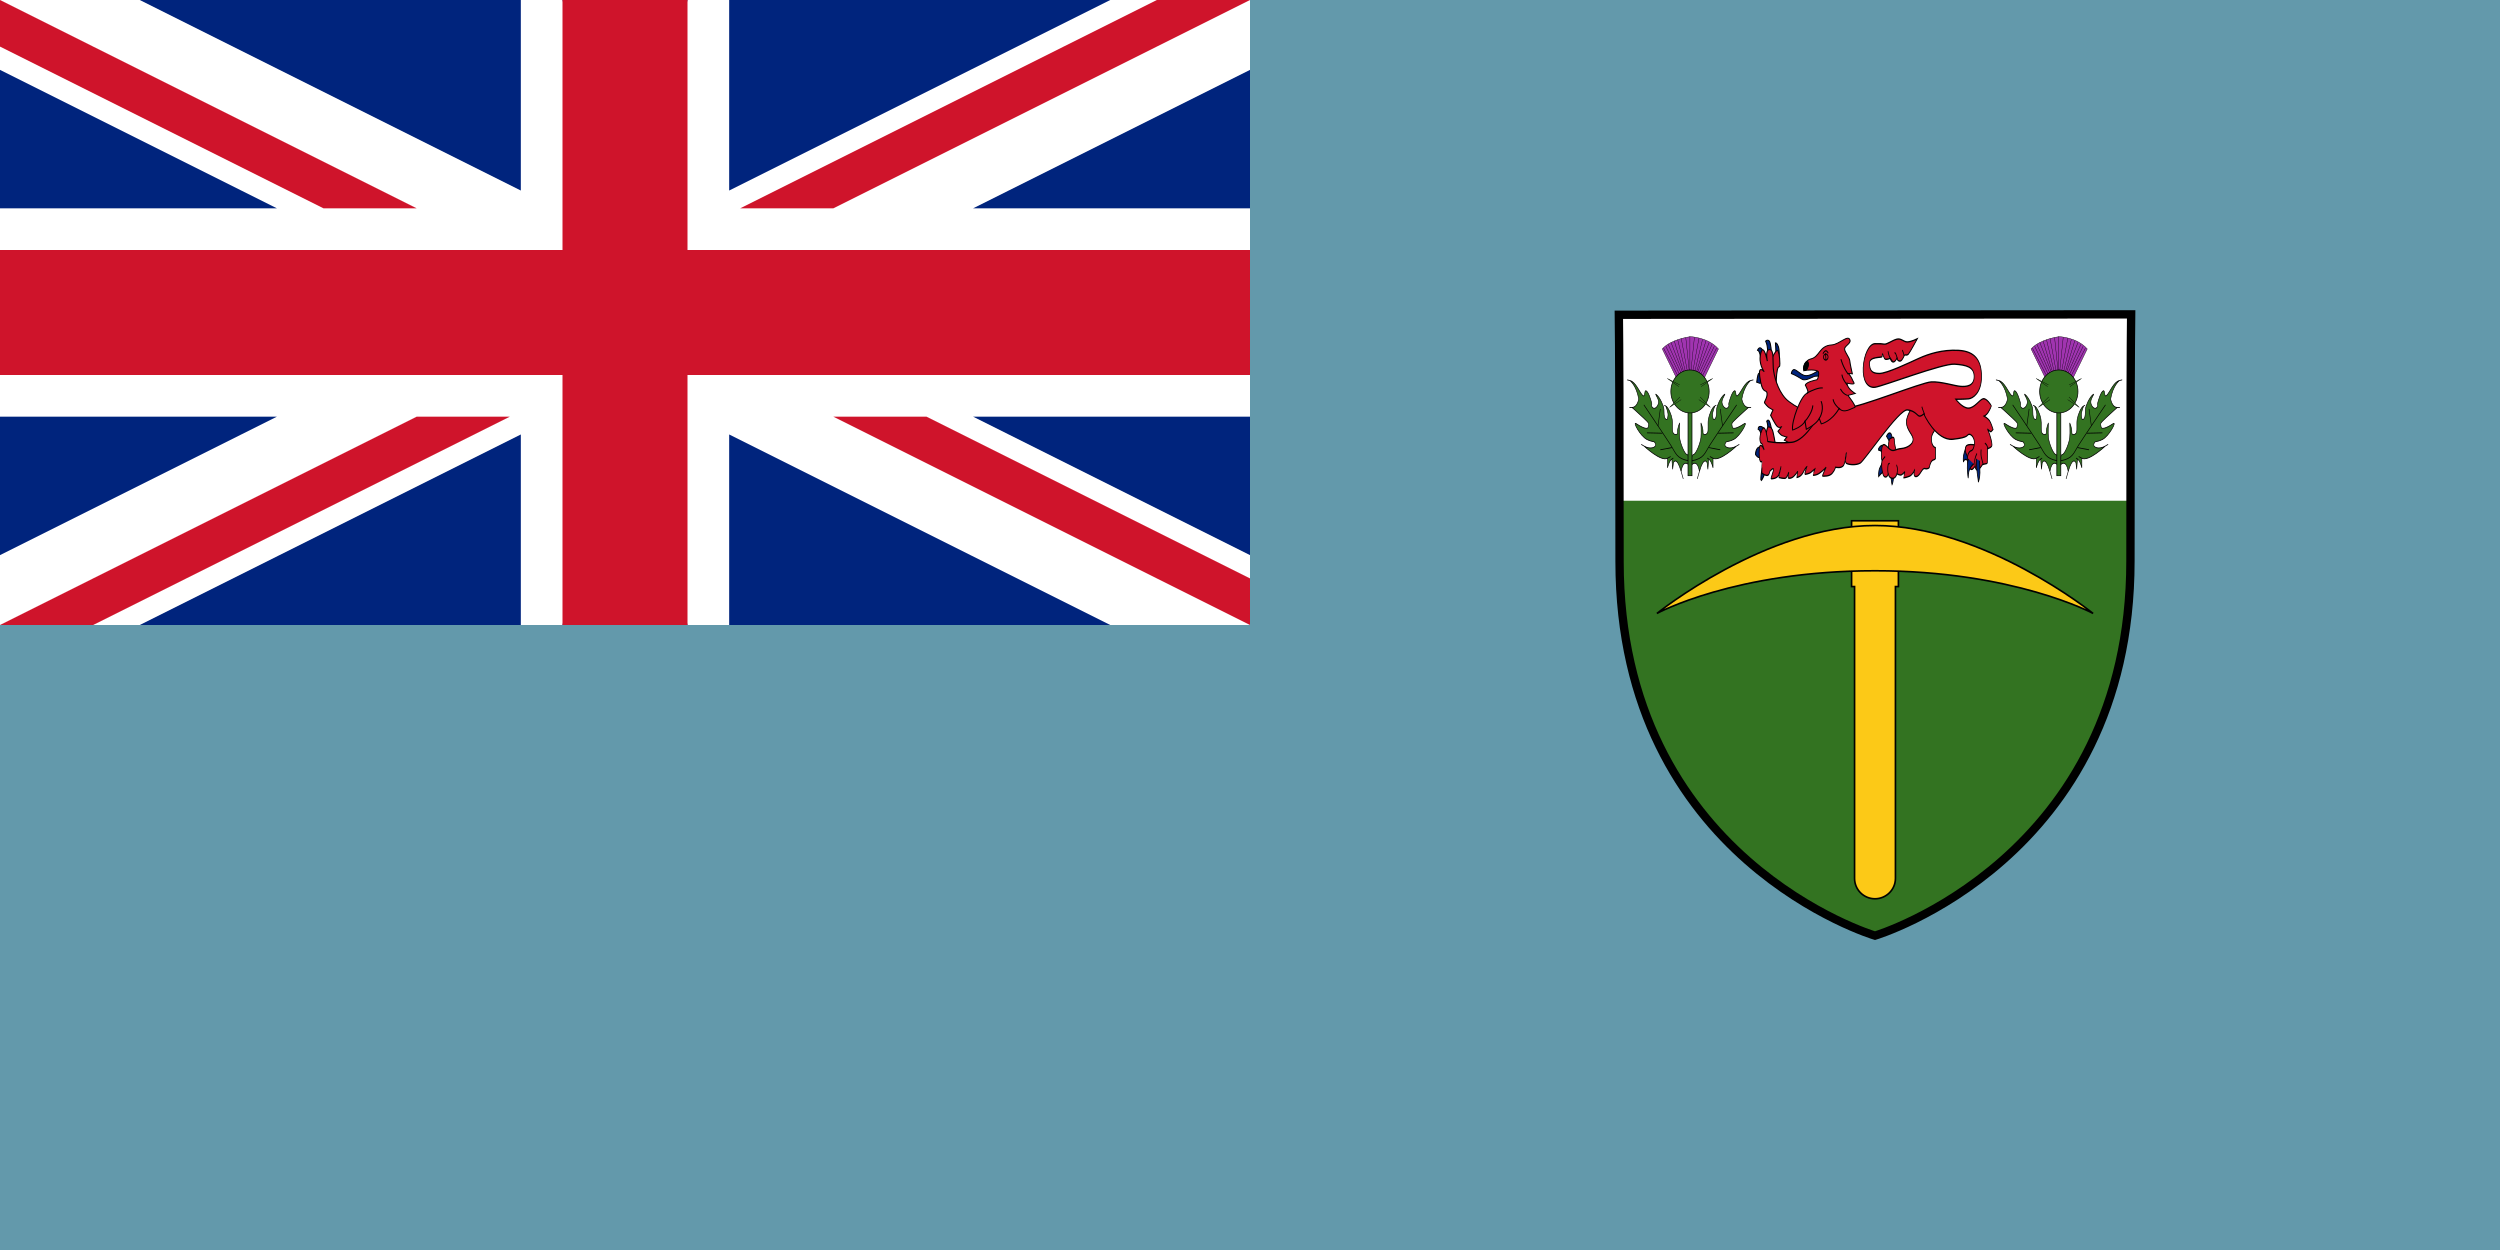 <?xml version="1.0" encoding="UTF-8" standalone="no"?>
<!-- Created with Inkscape (http://www.inkscape.org/) -->
<svg
   xmlns:svg="http://www.w3.org/2000/svg"
   xmlns="http://www.w3.org/2000/svg"
   xmlns:xlink="http://www.w3.org/1999/xlink"
   version="1.0"
   width="1500"
   height="750"
   id="Flag of Southern Rhodesia">
  <defs
     id="defs1529" />
  <rect
     width="1500"
     height="750"
     x="0"
     y="0"
     style="fill:#6399ab;fill-opacity:1;fill-rule:nonzero"
     id="rect1358" />
  <g
     transform="scale(0.5,0.5)"
     id="g1349">
    <rect
       width="1500"
       height="750"
       x="0"
       y="0"
       style="fill:#00247d;fill-opacity:1"
       id="rect1517" />
    <g
       id="upper_half">
      <polygon
         points="0,0 167.705,0 625,228.647 625,0 675,0 750,325 0,300 0,250 332.295,250 0,83.853 0,0 "
         style="fill:#ffffff"
         id="upper_left_white" />
      <use
         transform="matrix(-1,0,0,1,1500,0)"
         id="use1521"
         x="0"
         y="0"
         width="1500"
         height="750"
         xlink:href="#upper_left_white" />
      <path
         d="M 0,0 L 500,250 L 388.197,250 L 0,55.902 L 0,0 z M 1500,0 L 1000,250 L 888.197,250 L 1388.197,0 L 1500,0 z "
         style="fill:#cf142b"
         id="upper_red_diagonals" />
    </g>
    <use
       transform="matrix(-1,0,0,-1,1500,750)"
       id="use1524"
       x="0"
       y="0"
       width="1500"
       height="750"
       xlink:href="#upper_half" />
    <path
       d="M 675,0 L 825,0 L 825,300 L 1500,300 L 1500,450 L 825,450 L 825,750 L 675,750 L 675,450 L 0,450 L 0,300 L 675,300 L 675,0 z "
       style="fill:#cf142b"
       id="path1526" />
  </g>
  <g
     id="g20271">
    <path
       d="M 1278.69,188.609 L 971.309,188.855 C 971.546,206.614 971.731,248.073 971.731,336.899 C 971.731,515.799 1124.999,561.392 1124.999,561.392 C 1124.999,561.392 1278.268,515.552 1278.268,336.652 C 1278.268,247.827 1278.453,206.368 1278.69,188.609 z "
       style="fill:#337321;fill-opacity:1;fill-rule:evenodd"
       id="path6684" />
    <path
       d="M 1278.687,188.609 L 971.312,188.859 C 971.514,203.982 971.674,236.311 971.718,300.421 L 1278.281,300.421 C 1278.325,236.147 1278.485,203.751 1278.687,188.609 z "
       style="fill:#ffffff;fill-opacity:1;fill-rule:evenodd"
       id="path6686" />
    <g
       transform="matrix(1.093,0,0,1.063,51.621,466.681)"
       id="g7563">
      <g
         transform="matrix(1.887,0,0,2.178,278.999,-108.32)"
         id="g24570">
        <path
           d="M 310.688,-61.406 L 315.375,-52.844 L 315.812,-52.656 L 318.812,-52.094 L 318.906,-52.062 L 318.906,-52.094 L 321.906,-52.656 L 322.344,-52.844 L 327.031,-61.406 C 323.982,-64.456 318.875,-64.594 318.875,-64.594 C 318.875,-64.594 313.261,-63.979 310.688,-61.406 z "
           style="fill:#a034b0;fill-opacity:1;fill-rule:evenodd;stroke:#000000;stroke-width:0.1;stroke-linecap:butt;stroke-linejoin:miter;stroke-miterlimit:4;stroke-dasharray:none;stroke-opacity:1"
           id="path24572" />
        <g
           id="g24574">
          <g
             transform="translate(0.121,0)"
             id="g24576">
            <g
               id="g24578">
              <path
                 d="M 310.95,-61.619 L 316.152,-52.609"
                 style="fill:none;fill-opacity:0.75;fill-rule:evenodd;stroke:#000000;stroke-width:0.1;stroke-linecap:butt;stroke-linejoin:miter;stroke-miterlimit:4;stroke-dasharray:none;stroke-opacity:1"
                 id="path24580" />
              <path
                 d="M 311.61,-62.104 L 316.885,-52.389"
                 style="fill:none;fill-opacity:0.75;fill-rule:evenodd;stroke:#000000;stroke-width:0.1;stroke-linecap:butt;stroke-linejoin:miter;stroke-miterlimit:4;stroke-dasharray:none;stroke-opacity:1"
                 id="path24582" />
              <path
                 d="M 312.274,-62.591 L 317.537,-52.162"
                 style="fill:none;fill-opacity:0.75;fill-rule:evenodd;stroke:#000000;stroke-width:0.1;stroke-linecap:butt;stroke-linejoin:miter;stroke-miterlimit:4;stroke-dasharray:none;stroke-opacity:1"
                 id="path24584" />
              <path
                 d="M 313.115,-63.077 L 317.889,-52.117"
                 style="fill:none;fill-opacity:0.75;fill-rule:evenodd;stroke:#000000;stroke-width:0.1;stroke-linecap:butt;stroke-linejoin:miter;stroke-miterlimit:4;stroke-dasharray:none;stroke-opacity:1"
                 id="path24586" />
              <path
                 d="M 314.044,-63.519 L 317.977,-51.984"
                 style="fill:none;fill-opacity:0.75;fill-rule:evenodd;stroke:#000000;stroke-width:0.1;stroke-linecap:butt;stroke-linejoin:miter;stroke-miterlimit:4;stroke-dasharray:none;stroke-opacity:1"
                 id="path24588" />
              <path
                 d="M 315.052,-63.828 L 318.338,-51.676"
                 style="fill:none;fill-opacity:0.75;fill-rule:evenodd;stroke:#000000;stroke-width:0.1;stroke-linecap:butt;stroke-linejoin:miter;stroke-miterlimit:4;stroke-dasharray:none;stroke-opacity:1"
                 id="path24590" />
              <path
                 d="M 316.077,-64.182 L 318.773,-51.277"
                 style="fill:none;fill-opacity:0.75;fill-rule:evenodd;stroke:#000000;stroke-width:0.1;stroke-linecap:butt;stroke-linejoin:miter;stroke-miterlimit:4;stroke-dasharray:none;stroke-opacity:1"
                 id="path24592" />
              <path
                 d="M 317.403,-64.403 L 318.905,-51.454"
                 style="fill:none;fill-opacity:0.75;fill-rule:evenodd;stroke:#000000;stroke-width:0.1;stroke-linecap:butt;stroke-linejoin:miter;stroke-miterlimit:4;stroke-dasharray:none;stroke-opacity:1"
                 id="path24594" />
            </g>
            <g
               transform="matrix(-1,0,0,1,637.324,0)"
               id="g24596">
              <path
                 d="M 310.95,-61.619 L 316.152,-52.609"
                 style="fill:none;fill-opacity:0.75;fill-rule:evenodd;stroke:#000000;stroke-width:0.1;stroke-linecap:butt;stroke-linejoin:miter;stroke-miterlimit:4;stroke-dasharray:none;stroke-opacity:1"
                 id="path24598" />
              <path
                 d="M 311.61,-62.104 L 316.885,-52.389"
                 style="fill:none;fill-opacity:0.75;fill-rule:evenodd;stroke:#000000;stroke-width:0.1;stroke-linecap:butt;stroke-linejoin:miter;stroke-miterlimit:4;stroke-dasharray:none;stroke-opacity:1"
                 id="path24600" />
              <path
                 d="M 312.274,-62.591 L 317.537,-52.162"
                 style="fill:none;fill-opacity:0.75;fill-rule:evenodd;stroke:#000000;stroke-width:0.1;stroke-linecap:butt;stroke-linejoin:miter;stroke-miterlimit:4;stroke-dasharray:none;stroke-opacity:1"
                 id="path24602" />
              <path
                 d="M 313.115,-63.077 L 317.889,-52.117"
                 style="fill:none;fill-opacity:0.75;fill-rule:evenodd;stroke:#000000;stroke-width:0.1;stroke-linecap:butt;stroke-linejoin:miter;stroke-miterlimit:4;stroke-dasharray:none;stroke-opacity:1"
                 id="path24604" />
              <path
                 d="M 314.044,-63.519 L 317.977,-51.984"
                 style="fill:none;fill-opacity:0.75;fill-rule:evenodd;stroke:#000000;stroke-width:0.1;stroke-linecap:butt;stroke-linejoin:miter;stroke-miterlimit:4;stroke-dasharray:none;stroke-opacity:1"
                 id="path24606" />
              <path
                 d="M 315.052,-63.828 L 318.338,-51.676"
                 style="fill:none;fill-opacity:0.75;fill-rule:evenodd;stroke:#000000;stroke-width:0.1;stroke-linecap:butt;stroke-linejoin:miter;stroke-miterlimit:4;stroke-dasharray:none;stroke-opacity:1"
                 id="path24608" />
              <path
                 d="M 316.077,-64.182 L 318.773,-51.277"
                 style="fill:none;fill-opacity:0.75;fill-rule:evenodd;stroke:#000000;stroke-width:0.1;stroke-linecap:butt;stroke-linejoin:miter;stroke-miterlimit:4;stroke-dasharray:none;stroke-opacity:1"
                 id="path24610" />
              <path
                 d="M 317.403,-64.403 L 318.905,-51.454"
                 style="fill:none;fill-opacity:0.75;fill-rule:evenodd;stroke:#000000;stroke-width:0.1;stroke-linecap:butt;stroke-linejoin:miter;stroke-miterlimit:4;stroke-dasharray:none;stroke-opacity:1"
                 id="path24612" />
            </g>
          </g>
          <path
             d="M 318.728,-64.69 L 318.728,-52.375"
             style="fill:none;fill-opacity:0.75;fill-rule:evenodd;stroke:#000000;stroke-width:0.1;stroke-linecap:butt;stroke-linejoin:miter;stroke-miterlimit:4;stroke-dasharray:none;stroke-opacity:1"
             id="path24614" />
        </g>
      </g>
      <g
         transform="matrix(0.298,0,0,0.38,800.562,-261.365)"
         id="g4847">
        <g
           transform="matrix(5.359,0,0,6.187,-1439.567,432.381)"
           style="fill:#337321"
           id="g24540">
          <path
             d="M 318.552,-33.666 C 316.165,-35.522 315.635,-32.252 315.635,-32.252 C 315.635,-32.252 317.226,-28.363 315.635,-32.252 C 314.044,-36.141 312.983,-34.373 312.983,-34.373 L 312.718,-32.782 L 312.453,-35.257 C 312.453,-35.257 313.425,-35.699 312.453,-35.257 C 311.481,-34.815 310.95,-33.136 310.95,-33.136 L 310.95,-35.434 C 310.95,-35.434 313.248,-36.318 310.95,-35.434 C 308.652,-34.55 302.907,-38.351 302.907,-38.351 C 302.907,-38.351 300.786,-39.234 302.907,-38.351 C 305.028,-37.467 307.238,-37.997 306.796,-38.881 C 306.354,-39.765 306.177,-39.146 303.879,-39.942 C 301.581,-40.737 298.841,-44.361 300.167,-43.742 C 301.493,-43.124 304.144,-42.063 304.321,-42.947 C 304.498,-43.831 304.94,-43.654 302.642,-45.156 C 300.344,-46.659 298.753,-47.631 298.753,-47.631 C 298.753,-47.631 296.896,-47.631 298.753,-47.631 C 300.609,-47.631 301.051,-49.664 301.051,-49.664 C 300.255,-52.935 298.046,-54.084 298.046,-54.084 C 298.046,-54.084 296.013,-54.437 298.046,-54.084 C 300.078,-53.73 301.316,-51.255 302.377,-50.548 C 303.437,-49.841 302.818,-51.874 303.614,-51.609 C 304.409,-51.344 305.205,-49.488 305.47,-48.78 C 305.735,-48.073 305.117,-48.073 305.912,-47.543 C 306.708,-47.013 308.033,-48.162 307.857,-49.134 C 307.68,-50.106 306.177,-51.255 307.238,-50.637 C 308.299,-50.018 309.624,-48.073 309.713,-47.189 C 309.801,-46.306 309.624,-45.422 310.243,-44.891 C 310.862,-44.361 311.039,-45.068 311.127,-45.775 C 311.215,-46.482 310.331,-47.985 310.331,-47.985 C 310.331,-47.985 309.359,-48.338 310.331,-47.985 C 311.304,-47.631 312.276,-45.864 312.541,-44.803 C 312.806,-43.742 312.453,-42.24 312.806,-41.621 C 313.16,-41.002 314.486,-40.825 314.397,-41.709 C 314.309,-42.593 315.104,-43.919 315.104,-43.919 C 315.104,-43.919 314.928,-41.621 315.104,-40.384 C 315.281,-39.146 316.784,-36.406 317.668,-36.318 C 318.552,-36.229 318.728,-33.578 318.552,-33.666 z "
             style="fill:#337321;fill-opacity:1;fill-rule:evenodd;stroke:#000000;stroke-width:0.2;stroke-linecap:butt;stroke-linejoin:miter;stroke-miterlimit:4;stroke-dasharray:none;stroke-opacity:1"
             id="path24542" />
          <g
             style="fill:#337321"
             id="g24544">
            <path
               d="M 318.286,-34.815 C 314.044,-35.345 313.779,-36.671 312.188,-38.439 C 310.597,-40.207 302.818,-48.25 302.818,-48.25"
               style="fill:#337321;fill-opacity:0.75;fill-rule:evenodd;stroke:#000000;stroke-width:0.2;stroke-linecap:butt;stroke-linejoin:miter;stroke-miterlimit:4;stroke-dasharray:none;stroke-opacity:1"
               id="path24546" />
            <path
               d="M 307.68,-43.212 L 308.475,-47.278"
               style="fill:#337321;fill-opacity:0.75;fill-rule:evenodd;stroke:#000000;stroke-width:0.2;stroke-linecap:butt;stroke-linejoin:miter;stroke-miterlimit:4;stroke-dasharray:none;stroke-opacity:1"
               id="path24548" />
            <path
               d="M 309.182,-41.444 L 303.879,-41.533"
               style="fill:#337321;fill-opacity:0.75;fill-rule:evenodd;stroke:#000000;stroke-width:0.2;stroke-linecap:butt;stroke-linejoin:miter;stroke-miterlimit:4;stroke-dasharray:none;stroke-opacity:1"
               id="path24550" />
            <path
               d="M 312.453,-37.997 L 308.475,-37.467"
               style="fill:#337321;fill-opacity:0.75;fill-rule:evenodd;stroke:#000000;stroke-width:0.2;stroke-linecap:butt;stroke-linejoin:miter;stroke-miterlimit:4;stroke-dasharray:none;stroke-opacity:1"
               id="path24552" />
          </g>
        </g>
        <g
           transform="matrix(-5.359,0,0,6.187,1977.016,432.381)"
           style="fill:#337321"
           id="g24554">
          <path
             d="M 318.552,-33.666 C 316.165,-35.522 315.635,-32.252 315.635,-32.252 C 315.635,-32.252 317.226,-28.363 315.635,-32.252 C 314.044,-36.141 312.983,-34.373 312.983,-34.373 L 312.718,-32.782 L 312.453,-35.257 C 312.453,-35.257 313.425,-35.699 312.453,-35.257 C 311.481,-34.815 310.95,-33.136 310.95,-33.136 L 310.95,-35.434 C 310.95,-35.434 313.248,-36.318 310.95,-35.434 C 308.652,-34.55 302.907,-38.351 302.907,-38.351 C 302.907,-38.351 300.786,-39.234 302.907,-38.351 C 305.028,-37.467 307.238,-37.997 306.796,-38.881 C 306.354,-39.765 306.177,-39.146 303.879,-39.942 C 301.581,-40.737 298.841,-44.361 300.167,-43.742 C 301.493,-43.124 304.144,-42.063 304.321,-42.947 C 304.498,-43.831 304.94,-43.654 302.642,-45.156 C 300.344,-46.659 298.753,-47.631 298.753,-47.631 C 298.753,-47.631 296.896,-47.631 298.753,-47.631 C 300.609,-47.631 301.051,-49.664 301.051,-49.664 C 300.255,-52.935 298.046,-54.084 298.046,-54.084 C 298.046,-54.084 296.013,-54.437 298.046,-54.084 C 300.078,-53.73 301.316,-51.255 302.377,-50.548 C 303.437,-49.841 302.818,-51.874 303.614,-51.609 C 304.409,-51.344 305.205,-49.488 305.47,-48.78 C 305.735,-48.073 305.117,-48.073 305.912,-47.543 C 306.708,-47.013 308.033,-48.162 307.857,-49.134 C 307.68,-50.106 306.177,-51.255 307.238,-50.637 C 308.299,-50.018 309.624,-48.073 309.713,-47.189 C 309.801,-46.306 309.624,-45.422 310.243,-44.891 C 310.862,-44.361 311.039,-45.068 311.127,-45.775 C 311.215,-46.482 310.331,-47.985 310.331,-47.985 C 310.331,-47.985 309.359,-48.338 310.331,-47.985 C 311.304,-47.631 312.276,-45.864 312.541,-44.803 C 312.806,-43.742 312.453,-42.24 312.806,-41.621 C 313.16,-41.002 314.486,-40.825 314.397,-41.709 C 314.309,-42.593 315.104,-43.919 315.104,-43.919 C 315.104,-43.919 314.928,-41.621 315.104,-40.384 C 315.281,-39.146 316.784,-36.406 317.668,-36.318 C 318.552,-36.229 318.728,-33.578 318.552,-33.666 z "
             style="fill:#337321;fill-opacity:1;fill-rule:evenodd;stroke:#000000;stroke-width:0.2;stroke-linecap:butt;stroke-linejoin:miter;stroke-miterlimit:4;stroke-dasharray:none;stroke-opacity:1"
             id="path24556" />
          <g
             style="fill:#337321"
             id="g24558">
            <path
               d="M 318.286,-34.815 C 314.044,-35.345 313.779,-36.671 312.188,-38.439 C 310.597,-40.207 302.818,-48.25 302.818,-48.25"
               style="fill:#337321;fill-opacity:0.75;fill-rule:evenodd;stroke:#000000;stroke-width:0.2;stroke-linecap:butt;stroke-linejoin:miter;stroke-miterlimit:4;stroke-dasharray:none;stroke-opacity:1"
               id="path24560" />
            <path
               d="M 307.68,-43.212 L 308.475,-47.278"
               style="fill:#337321;fill-opacity:0.75;fill-rule:evenodd;stroke:#000000;stroke-width:0.2;stroke-linecap:butt;stroke-linejoin:miter;stroke-miterlimit:4;stroke-dasharray:none;stroke-opacity:1"
               id="path24562" />
            <path
               d="M 309.182,-41.444 L 303.879,-41.533"
               style="fill:#337321;fill-opacity:0.75;fill-rule:evenodd;stroke:#000000;stroke-width:0.2;stroke-linecap:butt;stroke-linejoin:miter;stroke-miterlimit:4;stroke-dasharray:none;stroke-opacity:1"
               id="path24564" />
            <path
               d="M 312.453,-37.997 L 308.475,-37.467"
               style="fill:#337321;fill-opacity:0.75;fill-rule:evenodd;stroke:#000000;stroke-width:0.2;stroke-linecap:butt;stroke-linejoin:miter;stroke-miterlimit:4;stroke-dasharray:none;stroke-opacity:1"
               id="path24566" />
          </g>
        </g>
      </g>
      <g
         transform="matrix(0.352,0,0,0.352,785.904,-260.262)"
         id="g4863">
        <rect
           width="6.158"
           height="117.022"
           x="265.646"
           y="137.914"
           style="fill:#337321;fill-opacity:1;stroke:#000000;stroke-width:1.15;stroke-miterlimit:4;stroke-dasharray:none;stroke-opacity:1"
           id="rect24568" />
        <path
           d="M 298.565,119.868 C 298.565,138.894 285.206,154.318 268.725,154.318 C 252.245,154.318 238.885,138.894 238.885,119.868 C 238.885,100.841 252.245,85.417 268.725,85.417 C 285.206,85.417 298.565,100.841 298.565,119.868 L 298.565,119.868 z "
           style="fill:#337321;fill-opacity:1;stroke:#000000;stroke-width:1.15;stroke-miterlimit:4;stroke-dasharray:none;stroke-opacity:1"
           id="path24616" />
        <g
           transform="matrix(5.359,0,0,6.187,-1440.813,431.5)"
           style="fill:#337321"
           id="g24620">
          <path
             d="M 315.75,-51.625 L 312.375,-53.75 L 316,-52.062"
             style="fill:#337321;fill-opacity:1;fill-rule:evenodd;stroke:#000000;stroke-width:0.1;stroke-linecap:butt;stroke-linejoin:miter;stroke-miterlimit:4;stroke-dasharray:none;stroke-opacity:1"
             id="path24622" />
          <path
             d="M 316.062,-48.937 L 313.062,-46.25 L 316.438,-48.25"
             style="fill:#337321;fill-opacity:1;fill-rule:evenodd;stroke:#000000;stroke-width:0.1;stroke-linecap:butt;stroke-linejoin:miter;stroke-miterlimit:4;stroke-dasharray:none;stroke-opacity:1"
             id="path24624" />
        </g>
        <g
           transform="matrix(-5.359,0,0,6.187,1978.262,431.5)"
           style="fill:#337321"
           id="g24626">
          <path
             d="M 315.75,-51.625 L 312.375,-53.75 L 316,-52.062"
             style="fill:#337321;fill-opacity:1;fill-rule:evenodd;stroke:#000000;stroke-width:0.1;stroke-linecap:butt;stroke-linejoin:miter;stroke-miterlimit:4;stroke-dasharray:none;stroke-opacity:1"
             id="path24628" />
          <path
             d="M 316.062,-48.937 L 313.062,-46.25 L 316.438,-48.25"
             style="fill:#337321;fill-opacity:1;fill-rule:evenodd;stroke:#000000;stroke-width:0.1;stroke-linecap:butt;stroke-linejoin:miter;stroke-miterlimit:4;stroke-dasharray:none;stroke-opacity:1"
             id="path24630" />
        </g>
      </g>
    </g>
    <use
       transform="translate(221.284,-2.015553e-5)"
       id="use8927"
       x="0"
       y="0"
       width="1500"
       height="750"
       xlink:href="#g7563" />
    <g
       transform="translate(-1022.746,620.673)"
       id="g18309">
      <path
         d="M 2133.698,-308.219 L 2133.698,-268.719 L 2135.48,-268.719 L 2135.48,-93.906 C 2135.479,-93.854 2135.48,-93.803 2135.48,-93.75 L 2135.48,-93.656 C 2135.48,-86.892 2140.965,-81.406 2147.73,-81.406 C 2154.494,-81.406 2160.011,-86.892 2160.011,-93.656 L 2160.011,-268.719 L 2161.792,-268.719 L 2161.792,-308.219 L 2133.698,-308.219 z "
         style="fill:#fcc917;fill-opacity:1;fill-rule:nonzero;stroke:#000000;stroke-width:1;stroke-miterlimit:4;stroke-dasharray:none;stroke-opacity:1"
         id="rect11850" />
      <path
         d="M 2147.745,-305.359 C 2213.172,-305.359 2278.599,-252.611 2278.599,-252.611 C 2278.599,-252.611 2231.029,-278.213 2147.745,-278.213 C 2063.751,-278.213 2016.892,-252.611 2016.892,-252.611 C 2016.892,-252.611 2082.319,-305.359 2147.745,-305.359 z "
         style="fill:#fcc917;fill-opacity:1;fill-rule:nonzero;stroke:#000000;stroke-width:1;stroke-miterlimit:4;stroke-dasharray:none;stroke-opacity:1"
         id="rect12725" />
    </g>
    <g
       transform="matrix(1,0,0,0.94,-1022.746,598.078)"
       id="g18257">
      <path
         d="M 2088.261,-408.458 C 2088.448,-411.861 2088.027,-417.39 2088.027,-417.39 C 2088.027,-417.39 2088.87,-417.673 2089.713,-415.121 C 2090.557,-412.57 2090.182,-408.458 2090.182,-408.458"
         style="fill:#00247d;fill-opacity:1;fill-rule:evenodd;stroke:#000000;stroke-width:0.65;stroke-linecap:butt;stroke-linejoin:miter;stroke-miterlimit:4;stroke-dasharray:none;stroke-opacity:1"
         id="path14427" />
      <path
         d="M 2083.341,-409.734 C 2083.528,-416.681 2082.076,-418.524 2082.029,-418.524 C 2081.982,-418.524 2083.388,-419.8 2084.325,-418.524 C 2085.262,-417.248 2085.637,-410.868 2085.637,-410.868"
         style="fill:#00247d;fill-opacity:1;fill-rule:evenodd;stroke:#000000;stroke-width:0.65;stroke-linecap:butt;stroke-linejoin:miter;stroke-miterlimit:4;stroke-dasharray:none;stroke-opacity:1"
         id="path14429" />
      <path
         d="M 2079.311,-407.607 C 2078.186,-413.845 2077.155,-412.428 2077.155,-412.428 C 2077.155,-412.428 2077.999,-414.838 2079.17,-414.129 C 2080.342,-413.42 2081.373,-410.159 2081.373,-410.301"
         style="fill:#00247d;fill-opacity:1;fill-rule:evenodd;stroke:#000000;stroke-width:0.65;stroke-linecap:butt;stroke-linejoin:miter;stroke-miterlimit:4;stroke-dasharray:none;stroke-opacity:1"
         id="path14431" />
      <path
         d="M 2080.436,-393.714 C 2079.405,-392.013 2079.124,-391.304 2078.28,-391.729 C 2077.437,-392.154 2076.781,-392.296 2076.781,-392.296 C 2076.781,-392.296 2077.296,-397.258 2077.952,-397.825 C 2078.608,-398.392 2079.78,-398.251 2079.78,-398.251"
         style="fill:#00247d;fill-opacity:1;fill-rule:evenodd;stroke:#000000;stroke-width:0.65;stroke-linecap:butt;stroke-linejoin:miter;stroke-miterlimit:4;stroke-dasharray:none;stroke-opacity:1"
         id="path14433" />
      <path
         d="M 2083.474,-362.597 C 2083.474,-365.805 2082.811,-367.409 2082.811,-367.409 C 2082.811,-367.409 2083.739,-369.414 2084.667,-366.607 C 2085.595,-363.8 2085.992,-359.389 2085.992,-359.389 L 2085.992,-359.389"
         style="fill:#00247d;fill-opacity:1;fill-rule:evenodd;stroke:#000000;stroke-width:0.65;stroke-linecap:butt;stroke-linejoin:miter;stroke-miterlimit:4;stroke-dasharray:none;stroke-opacity:1"
         id="path14435" />
      <path
         d="M 2079.639,-358.129 C 2079.592,-358.129 2079.17,-360.539 2078.561,-361.39 C 2077.952,-362.24 2077.39,-362.382 2077.577,-362.382 C 2077.765,-362.382 2077.577,-364.083 2078.889,-364.083 C 2080.201,-364.083 2081.045,-362.808 2081.045,-362.808"
         style="fill:#00247d;fill-opacity:1;fill-rule:evenodd;stroke:#000000;stroke-width:0.65;stroke-linecap:butt;stroke-linejoin:miter;stroke-miterlimit:4;stroke-dasharray:none;stroke-opacity:1"
         id="path14437" />
      <path
         d="M 2079.124,-350.898 C 2076.265,-351.466 2075.984,-346.22 2076.078,-346.078 C 2076.171,-345.937 2077.249,-344.377 2077.905,-344.235 C 2078.561,-344.093 2079.124,-344.235 2079.124,-344.235"
         style="fill:#00247d;fill-opacity:1;fill-rule:evenodd;stroke:#000000;stroke-width:0.65;stroke-linecap:butt;stroke-linejoin:miter;stroke-miterlimit:4;stroke-dasharray:none;stroke-opacity:1"
         id="path14439" />
      <path
         d="M 2080.436,-338.706 C 2078.983,-332.61 2079.264,-329.349 2079.405,-329.349 C 2079.545,-329.349 2080.061,-330.2 2080.81,-331.901 C 2081.56,-333.602 2082.076,-336.863 2082.076,-336.863"
         style="fill:#00247d;fill-opacity:1;fill-rule:evenodd;stroke:#000000;stroke-width:0.65;stroke-linecap:butt;stroke-linejoin:miter;stroke-miterlimit:4;stroke-dasharray:none;stroke-opacity:1"
         id="path14441" />
      <path
         d="M 2081.619,-351.77 C 2081.751,-351.77 2082.281,-364.602 2084.137,-363.8 C 2085.992,-362.998 2085.329,-362.998 2085.992,-362.196 C 2086.655,-361.394 2087.98,-352.572 2087.98,-352.572"
         style="fill:#cf142b;fill-opacity:1;fill-rule:evenodd;stroke:#000000;stroke-width:0.65;stroke-linecap:butt;stroke-linejoin:miter;stroke-miterlimit:4;stroke-dasharray:none;stroke-opacity:1"
         id="path14443" />
      <path
         d="M 2088.214,-385.346 C 2088.589,-408.597 2090.651,-398.956 2090.651,-404.06 C 2090.651,-409.164 2089.807,-412.566 2089.151,-412.566 C 2087.652,-412.566 2083.903,-402.926 2083.903,-402.926"
         style="fill:#cf142b;fill-opacity:1;fill-rule:evenodd;stroke:#000000;stroke-width:0.65;stroke-linecap:butt;stroke-linejoin:miter;stroke-miterlimit:4;stroke-dasharray:none;stroke-opacity:1"
         id="path14451" />
      <path
         d="M 2114.361,-369.468 C 2113.424,-370.317 2098.898,-376.271 2094.024,-381.942 C 2089.151,-387.613 2087.089,-396.686 2086.715,-401.223 C 2086.34,-405.76 2087.277,-413.132 2084.465,-413.132 C 2081.654,-413.132 2083.153,-405.76 2083.153,-405.76 C 2083.153,-405.76 2080.904,-417.668 2079.217,-410.863 C 2077.53,-404.058 2081.279,-398.955 2081.279,-398.955 C 2081.279,-398.955 2077.652,-403.523 2078.561,-396.119 C 2080.089,-383.675 2082.591,-388.18 2082.966,-385.345 C 2083.341,-382.509 2081.092,-379.674 2081.466,-379.107 C 2081.841,-378.539 2083.341,-376.555 2084.278,-375.988 C 2085.215,-375.42 2086.527,-374.57 2086.527,-374.57 L 2085.121,-371.169 C 2085.121,-371.169 2087.745,-365.498 2089.057,-364.08 C 2090.369,-362.662 2092.056,-364.08 2091.963,-364.08 C 2091.869,-364.08 2089.526,-360.961 2089.526,-360.961 C 2089.526,-360.961 2090.838,-358.693 2092.244,-358.126 C 2093.649,-357.559 2094.868,-357.275 2094.868,-357.275 L 2093.368,-355.29 L 2113.611,-343.098 L 2114.361,-369.468 z "
         style="fill:#cf142b;fill-opacity:1;fill-rule:evenodd;stroke:#000000;stroke-width:0.65;stroke-linecap:butt;stroke-linejoin:miter;stroke-miterlimit:4;stroke-dasharray:none;stroke-opacity:1"
         id="path14453" />
      <g
         transform="matrix(0.668,0,0,1.24,1454.503,-123.734)"
         id="g5300">
        <path
           d="M 1052.113,-172.284 C 1051.716,-167.109 1053.105,-163.875 1053.105,-163.875 C 1053.105,-163.875 1054.693,-165.492 1054.495,-169.697 C 1054.296,-173.901 1053.304,-176.166 1053.304,-176.166"
           style="fill:#00247d;fill-opacity:1;fill-rule:evenodd;stroke:#000000;stroke-width:0.7;stroke-linecap:butt;stroke-linejoin:miter;stroke-miterlimit:4;stroke-dasharray:none;stroke-opacity:1"
           id="path14419" />
        <path
           d="M 1044.969,-175.519 C 1044.77,-175.519 1043.183,-173.901 1041.992,-172.284 C 1040.802,-170.667 1041,-168.08 1041,-168.08 C 1041,-168.08 1044.572,-170.667 1045.763,-170.344 C 1046.953,-170.02 1047.549,-168.727 1047.549,-168.727"
           style="fill:#00247d;fill-opacity:1;fill-rule:evenodd;stroke:#000000;stroke-width:0.7;stroke-linecap:butt;stroke-linejoin:miter;stroke-miterlimit:4;stroke-dasharray:none;stroke-opacity:1"
           id="path14421" />
        <path
           d="M 1046.16,-183.604 C 1042.786,-185.221 1040.404,-181.664 1040.603,-181.664 C 1040.802,-181.664 1043.977,-181.664 1044.572,-179.723 C 1045.167,-177.783 1046.755,-175.519 1046.755,-175.519"
           style="fill:#00247d;fill-opacity:1;fill-rule:evenodd;stroke:#000000;stroke-width:0.7;stroke-linecap:butt;stroke-linejoin:miter;stroke-miterlimit:4;stroke-dasharray:none;stroke-opacity:1"
           id="path14423" />
        <path
           d="M 1053.502,-187.485 C 1053.105,-187.485 1053.105,-190.073 1051.319,-190.396 C 1049.533,-190.72 1048.144,-188.779 1048.144,-188.779 C 1048.144,-188.779 1051.915,-184.898 1052.113,-184.898 C 1052.312,-184.898 1053.502,-186.839 1053.502,-187.485 z "
           style="fill:#00247d;fill-opacity:1;fill-rule:evenodd;stroke:#000000;stroke-width:0.7;stroke-linecap:butt;stroke-linejoin:miter;stroke-miterlimit:4;stroke-dasharray:none;stroke-opacity:1"
           id="path14425" />
        <path
           d="M 1059.812,-178.534 C 1058.689,-179.22 1057.426,-179.449 1056.023,-183.108 C 1054.62,-186.767 1055.462,-186.767 1054.9,-187.682 C 1054.339,-188.597 1053.216,-188.139 1051.252,-187.453 C 1049.287,-186.767 1049.849,-179.449 1049.849,-179.449"
           style="fill:#cf142b;fill-opacity:1;fill-rule:evenodd;stroke:#000000;stroke-width:0.7;stroke-linecap:butt;stroke-linejoin:miter;stroke-miterlimit:4;stroke-dasharray:none;stroke-opacity:1"
           id="path14447" />
        <path
           d="M 1076.51,-208.265 C 1075.388,-207.579 1065.705,-200.032 1065.986,-195.915 C 1066.267,-191.798 1072.16,-189.511 1072.02,-186.996 C 1071.879,-184.48 1066.407,-182.65 1061.355,-182.422 C 1056.304,-182.193 1054.9,-180.821 1051.954,-181.736 C 1049.007,-182.65 1044.657,-187.225 1043.815,-181.964 C 1042.973,-176.704 1044.095,-176.476 1044.095,-176.476 C 1044.095,-176.476 1043.394,-173.731 1044.095,-171.444 C 1044.797,-169.157 1045.499,-167.785 1047.323,-167.785 C 1049.147,-167.785 1049.709,-169.615 1049.709,-169.615 C 1049.709,-169.615 1049.989,-167.328 1053.216,-167.099 C 1056.444,-166.87 1057.426,-169.386 1057.567,-169.386 C 1057.707,-169.386 1060.373,-168.471 1061.636,-168.929 C 1062.899,-169.386 1064.583,-170.529 1064.583,-170.529 C 1064.583,-170.529 1063.18,-167.328 1063.32,-167.328 C 1063.46,-167.328 1066.127,-167.556 1068.932,-168.243 C 1071.739,-168.929 1073.844,-171.902 1073.704,-171.902 C 1073.563,-171.902 1071.318,-167.785 1074.826,-168.014 C 1078.334,-168.243 1080.018,-172.588 1082.544,-172.13 C 1085.07,-171.673 1086.473,-172.588 1086.473,-172.588 C 1086.473,-172.588 1087.175,-174.417 1088.017,-175.332 C 1088.859,-176.247 1089.841,-176.476 1089.841,-176.476 C 1089.841,-176.476 1092.086,-176.933 1092.086,-177.162 C 1092.086,-177.39 1092.086,-182.879 1092.086,-182.879 C 1092.086,-182.879 1088.437,-183.337 1088.437,-187.453 C 1088.437,-191.57 1098.26,-195.915 1098.26,-195.915 L 1076.51,-208.265 z "
           style="fill:#cf142b;fill-opacity:1;fill-rule:evenodd;stroke:#000000;stroke-width:0.7;stroke-linecap:butt;stroke-linejoin:miter;stroke-miterlimit:4;stroke-dasharray:none;stroke-opacity:1"
           id="path14449" />
        <path
           d="M 1046.902,-178.305 C 1046.34,-178.077 1044.095,-176.247 1044.095,-176.247"
           style="fill:none;fill-opacity:1;fill-rule:evenodd;stroke:#000000;stroke-width:0.7;stroke-linecap:butt;stroke-linejoin:miter;stroke-miterlimit:4;stroke-dasharray:none;stroke-opacity:1"
           id="path14463" />
        <path
           d="M 1050.971,-174.875 C 1050.27,-174.417 1049.568,-175.103 1049.287,-172.816 C 1049.007,-170.529 1049.709,-169.386 1049.709,-169.386"
           style="fill:none;fill-opacity:1;fill-rule:evenodd;stroke:#000000;stroke-width:0.7;stroke-linecap:butt;stroke-linejoin:miter;stroke-miterlimit:4;stroke-dasharray:none;stroke-opacity:1"
           id="path14465" />
        <path
           d="M 1057.005,-173.96 C 1057.145,-173.96 1057.987,-172.816 1057.987,-171.673 C 1057.987,-170.529 1057.426,-169.157 1057.426,-169.157"
           style="fill:none;fill-opacity:1;fill-rule:evenodd;stroke:#000000;stroke-width:0.7;stroke-linecap:butt;stroke-linejoin:miter;stroke-miterlimit:4;stroke-dasharray:none;stroke-opacity:1"
           id="path14467" />
      </g>
      <path
         d="M 2080.717,-345.65 C 2080.623,-345.65 2079.967,-343.949 2079.967,-341.964"
         style="fill:#00247d;fill-opacity:1;fill-rule:evenodd;stroke:#000000;stroke-width:0.65;stroke-linecap:butt;stroke-linejoin:miter;stroke-miterlimit:4;stroke-dasharray:none;stroke-opacity:1"
         id="path14475" />
      <g
         transform="matrix(0.668,0,0,1.24,1463.907,-123.734)"
         id="g5286">
        <path
           d="M 1106.244,-183.928 C 1101.68,-178.429 1103.268,-175.519 1103.268,-175.519 C 1103.268,-175.519 1103.466,-176.812 1105.054,-176.812 C 1106.641,-176.812 1109.618,-175.195 1109.618,-175.195"
           style="fill:#00247d;fill-opacity:1;fill-rule:evenodd;stroke:#000000;stroke-width:0.7;stroke-linecap:butt;stroke-linejoin:miter;stroke-miterlimit:4;stroke-dasharray:none;stroke-opacity:1"
           id="path14417" />
        <path
           d="M 1107.239,-177.848 C 1106.818,-178.305 1103.591,-181.05 1105.275,-183.337 C 1106.958,-185.624 1116.922,-183.794 1116.922,-183.794"
           style="fill:#cf142b;fill-opacity:1;fill-rule:evenodd;stroke:#000000;stroke-width:0.7;stroke-linecap:butt;stroke-linejoin:miter;stroke-miterlimit:4;stroke-dasharray:none;stroke-opacity:1"
           id="path14445" />
        <path
           d="M 975.899,-201.861 C 975.197,-201.632 962.288,-186.31 948.676,-185.624 C 935.065,-184.938 927.347,-186.081 927.347,-186.081 C 927.347,-186.081 925.383,-196.601 922.015,-191.798 C 918.647,-186.996 921.313,-185.166 921.313,-185.166 C 921.313,-185.166 921.875,-185.395 922.717,-184.251 C 923.559,-183.108 924.12,-181.736 924.12,-181.736 C 924.12,-181.736 919.63,-187.682 919.63,-180.592 C 919.63,-173.503 922.576,-176.018 922.436,-176.018 C 922.296,-176.018 921.734,-169.843 922.436,-169.615 C 923.138,-169.386 925.944,-168.243 927.488,-168.7 C 929.031,-169.157 928.891,-170.53 929.312,-170.758 C 929.733,-170.987 932.118,-172.588 932.539,-171.902 C 932.96,-171.216 929.873,-166.87 930.434,-166.87 C 930.996,-166.87 935.626,-166.87 937.03,-168.7 C 938.433,-170.529 939.134,-173.274 939.275,-173.045 C 939.415,-172.816 936.889,-167.556 937.17,-167.556 C 937.451,-167.556 942.502,-166.642 943.765,-167.328 C 945.028,-168.014 946.291,-170.301 946.291,-170.301 C 946.291,-170.301 945.449,-167.556 945.73,-167.328 C 946.01,-167.099 948.536,-166.87 950.922,-168.243 C 953.307,-169.615 954.289,-170.758 954.289,-170.758 L 953.588,-167.556 C 953.588,-167.556 957.236,-167.785 959.341,-170.301 C 961.446,-172.816 962.428,-173.045 962.428,-173.045 C 962.428,-173.045 960.323,-169.157 960.604,-169.157 C 960.884,-169.157 964.673,-169.386 966.357,-170.301 C 968.041,-171.216 969.725,-171.902 969.725,-171.902 C 969.725,-171.902 967.76,-168.7 967.901,-168.7 C 968.041,-168.7 970.707,-168.471 974.075,-169.843 C 977.443,-171.216 979.828,-172.816 979.828,-172.816 C 979.828,-172.816 975.899,-168.243 976.741,-168.243 C 977.583,-168.243 982.634,-168.014 985.16,-169.615 C 987.686,-171.216 988.248,-172.816 988.248,-172.816 C 988.248,-172.816 994.037,-171.967 995.721,-174.026 C 997.404,-176.084 998.158,-180.523 998.018,-180.294 C 997.878,-180.065 995.686,-175.398 998.352,-174.712 C 1001.018,-174.026 1006.631,-173.797 1010.42,-174.941 C 1014.208,-176.084 1045.275,-202.776 1052.852,-202.319 C 1060.43,-201.861 1061.833,-198.888 1064.078,-199.117 C 1066.324,-199.345 1067.586,-200.489 1067.586,-200.26 C 1067.586,-200.032 1078.672,-186.31 1093.686,-187.224 C 1108.701,-188.139 1105.754,-189.511 1108.139,-189.74 C 1110.525,-189.969 1113.331,-187.453 1113.051,-185.166 C 1112.77,-182.879 1111.507,-181.507 1109.964,-181.278 C 1108.42,-181.05 1106.737,-179.449 1106.737,-177.162 C 1106.737,-174.875 1108.42,-171.673 1110.244,-171.673 C 1112.069,-171.673 1112.63,-172.816 1113.191,-173.045 C 1113.753,-173.274 1114.313,-170.529 1116.699,-171.673 C 1119.085,-172.816 1119.786,-173.96 1120.347,-174.189 C 1120.909,-174.417 1124.557,-174.646 1124.557,-174.875 C 1124.557,-175.103 1124.838,-182.422 1124.838,-182.422 C 1124.838,-182.422 1128.767,-182.879 1128.767,-184.251 C 1128.767,-185.624 1127.364,-188.597 1126.522,-189.969 C 1125.68,-191.341 1124.698,-192.485 1124.698,-192.485 C 1124.698,-192.485 1127.364,-190.884 1127.925,-191.112 C 1128.486,-191.341 1129.749,-192.256 1129.749,-192.256 C 1129.749,-192.256 1127.925,-195.686 1126.522,-196.83 C 1125.118,-197.973 1121.751,-199.117 1121.751,-199.117 C 1121.751,-199.117 1123.715,-199.574 1125.259,-200.946 C 1126.802,-202.319 1128.205,-204.148 1128.205,-204.377 C 1128.205,-204.606 1123.996,-208.493 1120.769,-208.036 C 1117.541,-207.579 1113.051,-203.233 1107.578,-203.233 C 1102.106,-203.233 1096.212,-207.807 1096.212,-207.807 C 1096.212,-207.807 1104.21,-207.807 1107.859,-208.036 C 1111.507,-208.265 1119.365,-211.009 1119.365,-219.471 C 1119.365,-227.933 1113.331,-232.507 1098.738,-232.964 C 1084.145,-233.422 1071.936,-231.135 1063.096,-228.848 C 1054.255,-226.561 1034.47,-221.072 1027.594,-221.072 C 1020.718,-221.072 1018.894,-222.673 1018.754,-226.332 C 1018.614,-229.991 1030.12,-229.076 1030.12,-229.762 C 1030.12,-230.448 1030.401,-231.363 1030.541,-231.363 C 1030.681,-231.363 1031.664,-228.619 1033.067,-228.39 C 1034.47,-228.162 1037.277,-228.848 1037.277,-228.848 C 1037.277,-228.848 1038.399,-226.789 1040.364,-227.018 C 1042.328,-227.247 1043.17,-228.848 1043.17,-228.848 C 1043.17,-228.848 1044.293,-227.247 1046.397,-227.475 C 1048.503,-227.704 1050.046,-230.677 1050.467,-230.677 C 1050.888,-230.677 1052.432,-230.22 1053.835,-231.135 C 1055.238,-232.049 1061.693,-238.91 1061.693,-238.91 C 1061.693,-238.91 1056.08,-237.309 1052.712,-237.309 C 1049.344,-237.309 1047.239,-239.368 1043.03,-238.682 C 1038.82,-237.996 1034.33,-235.937 1031.945,-236.166 C 1029.559,-236.395 1029.138,-236.395 1023.805,-236.395 C 1018.473,-236.395 1013.702,-230.677 1013.141,-224.045 C 1012.58,-217.413 1016.93,-213.525 1023.665,-213.982 C 1030.401,-214.44 1084.565,-226.332 1095.23,-225.875 C 1105.895,-225.417 1112.77,-224.502 1112.77,-219.471 C 1112.77,-214.44 1105.613,-214.211 1100.422,-214.44 C 1095.23,-214.668 1083.162,-216.955 1074.322,-216.727 C 1065.482,-216.498 1008.651,-203.233 998.408,-203.462 C 988.164,-203.691 982.352,-210.137 982.352,-210.366 C 982.352,-210.594 975.899,-201.404 975.899,-201.861 z "
           style="fill:#cf142b;fill-opacity:1;fill-rule:evenodd;stroke:#000000;stroke-width:0.7;stroke-linecap:butt;stroke-linejoin:miter;stroke-miterlimit:4;stroke-dasharray:none;stroke-opacity:1"
           id="path14455" />
        <path
           d="M 1114.777,-177.136 C 1114.777,-173.255 1115.572,-169.373 1115.969,-168.08 C 1116.365,-166.786 1116.564,-165.169 1116.564,-165.169 C 1116.564,-165.169 1117.953,-167.433 1117.953,-170.02 C 1117.953,-172.608 1117.556,-176.166 1117.556,-176.166"
           style="fill:#00247d;fill-opacity:1;fill-rule:evenodd;stroke:#000000;stroke-width:0.7;stroke-linecap:butt;stroke-linejoin:miter;stroke-miterlimit:4;stroke-dasharray:none;stroke-opacity:1"
           id="path14413" />
        <path
           d="M 1107.634,-177.136 C 1107.634,-176.812 1106.443,-175.195 1106.641,-172.284 C 1106.84,-169.373 1107.435,-167.11 1107.435,-167.433 C 1107.435,-167.756 1107.435,-170.344 1108.824,-171.961 C 1110.213,-173.578 1112.396,-174.548 1112.396,-174.548"
           style="fill:#00247d;fill-opacity:1;fill-rule:evenodd;stroke:#000000;stroke-width:0.7;stroke-linecap:butt;stroke-linejoin:miter;stroke-miterlimit:4;stroke-dasharray:none;stroke-opacity:1"
           id="path14415" />
        <path
           d="M 1119.027,-181.964 C 1119.027,-181.964 1118.605,-179.449 1119.167,-178.077 C 1119.728,-176.704 1120.991,-173.96 1120.991,-173.96"
           style="fill:none;fill-opacity:1;fill-rule:evenodd;stroke:#000000;stroke-width:0.7;stroke-linecap:butt;stroke-linejoin:miter;stroke-miterlimit:4;stroke-dasharray:none;stroke-opacity:1"
           id="path14457" />
        <path
           d="M 1115.238,-179.906 C 1115.238,-179.906 1113.133,-177.39 1113.273,-175.79 C 1113.414,-174.189 1113.974,-172.588 1113.974,-172.588"
           style="fill:none;fill-opacity:1;fill-rule:evenodd;stroke:#000000;stroke-width:0.7;stroke-linecap:butt;stroke-linejoin:miter;stroke-miterlimit:4;stroke-dasharray:none;stroke-opacity:1"
           id="path14459" />
        <path
           d="M 1122.394,-185.166 C 1125.06,-184.251 1125.06,-181.964 1125.06,-181.964"
           style="fill:none;fill-opacity:1;fill-rule:evenodd;stroke:#000000;stroke-width:0.7;stroke-linecap:butt;stroke-linejoin:miter;stroke-miterlimit:4;stroke-dasharray:none;stroke-opacity:1"
           id="path14461" />
        <path
           d="M 1035.394,-232.507 C 1035.394,-232.507 1036.095,-230.22 1037.078,-229.305 C 1038.06,-228.39 1039.464,-227.247 1039.464,-227.247"
           style="fill:none;fill-opacity:1;fill-rule:evenodd;stroke:#000000;stroke-width:0.7;stroke-linecap:butt;stroke-linejoin:miter;stroke-miterlimit:4;stroke-dasharray:none;stroke-opacity:1"
           id="path14469" />
        <path
           d="M 1041.288,-231.821 C 1041.288,-231.821 1042.27,-231.592 1042.691,-230.677 C 1043.112,-229.762 1044.094,-228.619 1044.094,-228.619"
           style="fill:none;fill-opacity:1;fill-rule:evenodd;stroke:#000000;stroke-width:0.7;stroke-linecap:butt;stroke-linejoin:miter;stroke-miterlimit:4;stroke-dasharray:none;stroke-opacity:1"
           id="path14471" />
        <path
           d="M 1048.023,-232.964 C 1048.865,-232.964 1049.847,-230.22 1049.847,-230.22"
           style="fill:none;fill-opacity:1;fill-rule:evenodd;stroke:#000000;stroke-width:0.697;stroke-linecap:butt;stroke-linejoin:miter;stroke-miterlimit:4;stroke-dasharray:none;stroke-opacity:1"
           id="path14473" />
        <path
           d="M 1068.423,-199.829 C 1067.032,-201.544 1065.761,-203.978 1065.761,-203.978"
           style="fill:none;fill-opacity:1;fill-rule:evenodd;stroke:#000000;stroke-width:0.7;stroke-linecap:butt;stroke-linejoin:miter;stroke-miterlimit:4;stroke-dasharray:none;stroke-opacity:1"
           id="path14477" />
      </g>
      <g
         id="g18241">
        <path
           d="M 2116.984,-402.469 C 2113.107,-398.782 2108.299,-395.832 2105.507,-396.569 C 2102.715,-397.307 2100.079,-400.994 2098.838,-400.257 C 2097.597,-399.519 2097.597,-397.798 2097.597,-397.798 C 2097.597,-397.798 2097.597,-397.798 2097.597,-397.798 C 2101.01,-396.324 2101.94,-395.34 2104.111,-394.111 C 2106.283,-392.882 2110.47,-395.832 2111.556,-396.078 C 2112.641,-396.324 2117.759,-396.078 2117.759,-396.078 L 2116.984,-402.469 z "
           style="fill:#00247d;fill-opacity:1;fill-rule:evenodd;stroke:#000000;stroke-width:0.625;stroke-linecap:butt;stroke-linejoin:miter;stroke-miterlimit:4;stroke-dasharray:none;stroke-opacity:1"
           id="path14479" />
        <path
           d="M 2126.238,-375.519 C 2121.43,-366.915 2115.537,-365.686 2115.537,-365.686 C 2115.537,-365.686 2114.296,-369.128 2114.296,-369.128 C 2112.59,-365.44 2106.541,-362.245 2106.541,-362.245 C 2106.541,-362.245 2105.766,-367.407 2105.766,-367.407 C 2104.06,-363.72 2098.321,-361.753 2098.321,-361.753 C 2098.321,-361.753 2098.321,-361.753 2098.321,-361.753 C 2097.391,-367.161 2103.508,-384.401 2107.064,-385.194 C 2108.525,-385.52 2105.946,-390.435 2105.946,-390.435 C 2106.722,-392.647 2112.047,-393.583 2112.822,-393.829 C 2113.598,-394.075 2114.373,-397.516 2113.753,-398.991 C 2113.132,-400.466 2106.451,-400.241 2105.048,-399.619 C 2104.356,-402.553 2106.47,-406.524 2109.1,-407.103 C 2114.683,-408.332 2114.151,-415.636 2121.74,-416.077 C 2126.411,-416.349 2131.821,-423.206 2132.752,-419.027 C 2133.228,-416.89 2129.34,-415.34 2129.495,-413.373 C 2129.65,-411.407 2132.442,-407.966 2132.597,-405.999 C 2132.752,-404.033 2134.148,-397.642 2134.148,-397.642 C 2134.148,-397.642 2131.821,-397.887 2131.821,-397.887 C 2133.837,-395.429 2133.992,-393.954 2135.078,-391.988 C 2136.02,-390.282 2130.891,-391.742 2130.891,-391.742 C 2131.046,-388.055 2135.854,-385.105 2135.854,-385.105 C 2135.854,-385.105 2131.538,-383.876 2131.538,-383.876 C 2131.538,-383.876 2136.852,-376.563 2135.64,-376.195 C 2133.217,-375.457 2129.262,-372.077 2126.238,-375.519 z "
           style="fill:#cf142b;fill-opacity:1;fill-rule:evenodd;stroke:#000000;stroke-width:0.625;stroke-linecap:butt;stroke-linejoin:miter;stroke-miterlimit:4;stroke-dasharray:none;stroke-opacity:1"
           id="path14481" />
        <path
           d="M 2107.208,-401.135 C 2106.548,-399.763 2105.644,-399.304 2105.191,-400.11 C 2104.737,-400.916 2104.905,-402.682 2105.566,-404.053 C 2106.226,-405.425 2107.129,-405.884 2107.583,-405.078 C 2108.037,-404.272 2107.869,-402.506 2107.208,-401.135 L 2107.208,-401.135 z "
           style="fill:#000000;fill-opacity:1;fill-rule:evenodd;stroke:#000000;stroke-width:0.625;stroke-linecap:butt;stroke-linejoin:miter;stroke-miterlimit:4;stroke-dasharray:none;stroke-opacity:1"
           id="path14483" />
        <g
           transform="matrix(0.739,-0.532,0.336,1.171,1793.861,-250.267)"
           style="stroke:#000000;stroke-width:0.6;stroke-miterlimit:4;stroke-dasharray:none;stroke-opacity:1"
           id="g14485">
          <path
             d="M 413.317,50.951 C 413.703,51.104 416.342,48.948 417.098,52.45"
             style="fill:none;fill-opacity:1;fill-rule:evenodd;stroke:#000000;stroke-width:0.6;stroke-linecap:butt;stroke-linejoin:miter;stroke-miterlimit:4;stroke-dasharray:none;stroke-opacity:1"
             id="path14487" />
          <path
             d="M 416.219,53.993 C 415.916,54.757 414.962,55.096 414.089,54.75 C 413.215,54.404 412.752,53.504 413.054,52.74 C 413.357,51.976 414.312,51.637 415.185,51.983 C 416.058,52.329 416.522,53.23 416.219,53.993 z "
             style="font-size:12px;fill:none;fill-rule:evenodd;stroke:#000000;stroke-width:0.6;stroke-miterlimit:4;stroke-dasharray:none;stroke-opacity:1"
             id="path14489" />
          <path
             d="M 415.296,51.59 C 415.246,51.716 414.078,54.892 414.078,54.892"
             style="fill:none;fill-opacity:1;fill-rule:evenodd;stroke:#000000;stroke-width:0.6;stroke-linecap:butt;stroke-linejoin:miter;stroke-miterlimit:4;stroke-dasharray:none;stroke-opacity:1"
             id="path14491" />
        </g>
        <path
           d="M 2105.456,-366.915 C 2110.574,-373.306 2110.419,-377.485 2110.419,-377.485"
           style="fill:none;fill-opacity:0.75;fill-rule:evenodd;stroke:#000000;stroke-width:0.625;stroke-linecap:butt;stroke-linejoin:miter;stroke-miterlimit:4;stroke-dasharray:none;stroke-opacity:1"
           id="path14493" />
        <path
           d="M 2114.296,-369.128 C 2117.708,-375.027 2115.381,-380.189 2115.381,-380.189"
           style="fill:none;fill-opacity:0.75;fill-rule:evenodd;stroke:#000000;stroke-width:0.625;stroke-linecap:butt;stroke-linejoin:miter;stroke-miterlimit:4;stroke-dasharray:none;stroke-opacity:1"
           id="path14495" />
        <path
           d="M 2126.703,-375.027 C 2122.516,-378.714 2122.671,-381.418 2122.671,-381.418"
           style="fill:none;fill-opacity:0.75;fill-rule:evenodd;stroke:#000000;stroke-width:0.625;stroke-linecap:butt;stroke-linejoin:miter;stroke-miterlimit:4;stroke-dasharray:none;stroke-opacity:1"
           id="path14497" />
        <path
           d="M 2131.201,-383.876 C 2128.254,-384.859 2127.013,-388.055 2127.013,-388.055"
           style="fill:none;fill-opacity:0.75;fill-rule:evenodd;stroke:#000000;stroke-width:0.625;stroke-linecap:butt;stroke-linejoin:miter;stroke-miterlimit:4;stroke-dasharray:none;stroke-opacity:1"
           id="path14499" />
        <path
           d="M 2131.046,-390.513 C 2127.789,-394.938 2127.944,-397.15 2127.944,-397.15"
           style="fill:none;fill-opacity:0.75;fill-rule:evenodd;stroke:#000000;stroke-width:0.625;stroke-linecap:butt;stroke-linejoin:miter;stroke-miterlimit:4;stroke-dasharray:none;stroke-opacity:1"
           id="path14501" />
        <path
           d="M 2131.666,-397.396 C 2128.409,-402.066 2127.323,-406.982 2127.323,-406.982"
           style="fill:none;fill-opacity:0.75;fill-rule:evenodd;stroke:#000000;stroke-width:0.625;stroke-linecap:butt;stroke-linejoin:miter;stroke-miterlimit:4;stroke-dasharray:none;stroke-opacity:1"
           id="path14503" />
        <path
           d="M 2106.807,-385.33 C 2114.629,-389.682 2116.406,-388.495 2116.406,-388.495"
           style="fill:none;fill-opacity:0.75;fill-rule:evenodd;stroke:#000000;stroke-width:0.7;stroke-linecap:butt;stroke-linejoin:miter;stroke-miterlimit:4;stroke-dasharray:none;stroke-opacity:1"
           id="path17304" />
      </g>
    </g>
    <path
       d="M 1278.69,188.608 L 971.309,188.855 C 971.546,206.614 971.732,248.073 971.732,336.898 C 971.732,515.798 1125,561.392 1125,561.392 C 1125,561.392 1278.268,515.552 1278.268,336.652 C 1278.268,247.827 1278.454,206.367 1278.69,188.608 z "
       style="fill:none;fill-opacity:1;fill-rule:evenodd;stroke:#000000;stroke-width:5;stroke-linecap:butt;stroke-linejoin:miter;stroke-miterlimit:4;stroke-dasharray:none;stroke-opacity:1"
       id="path14505" />
  </g>
</svg>
